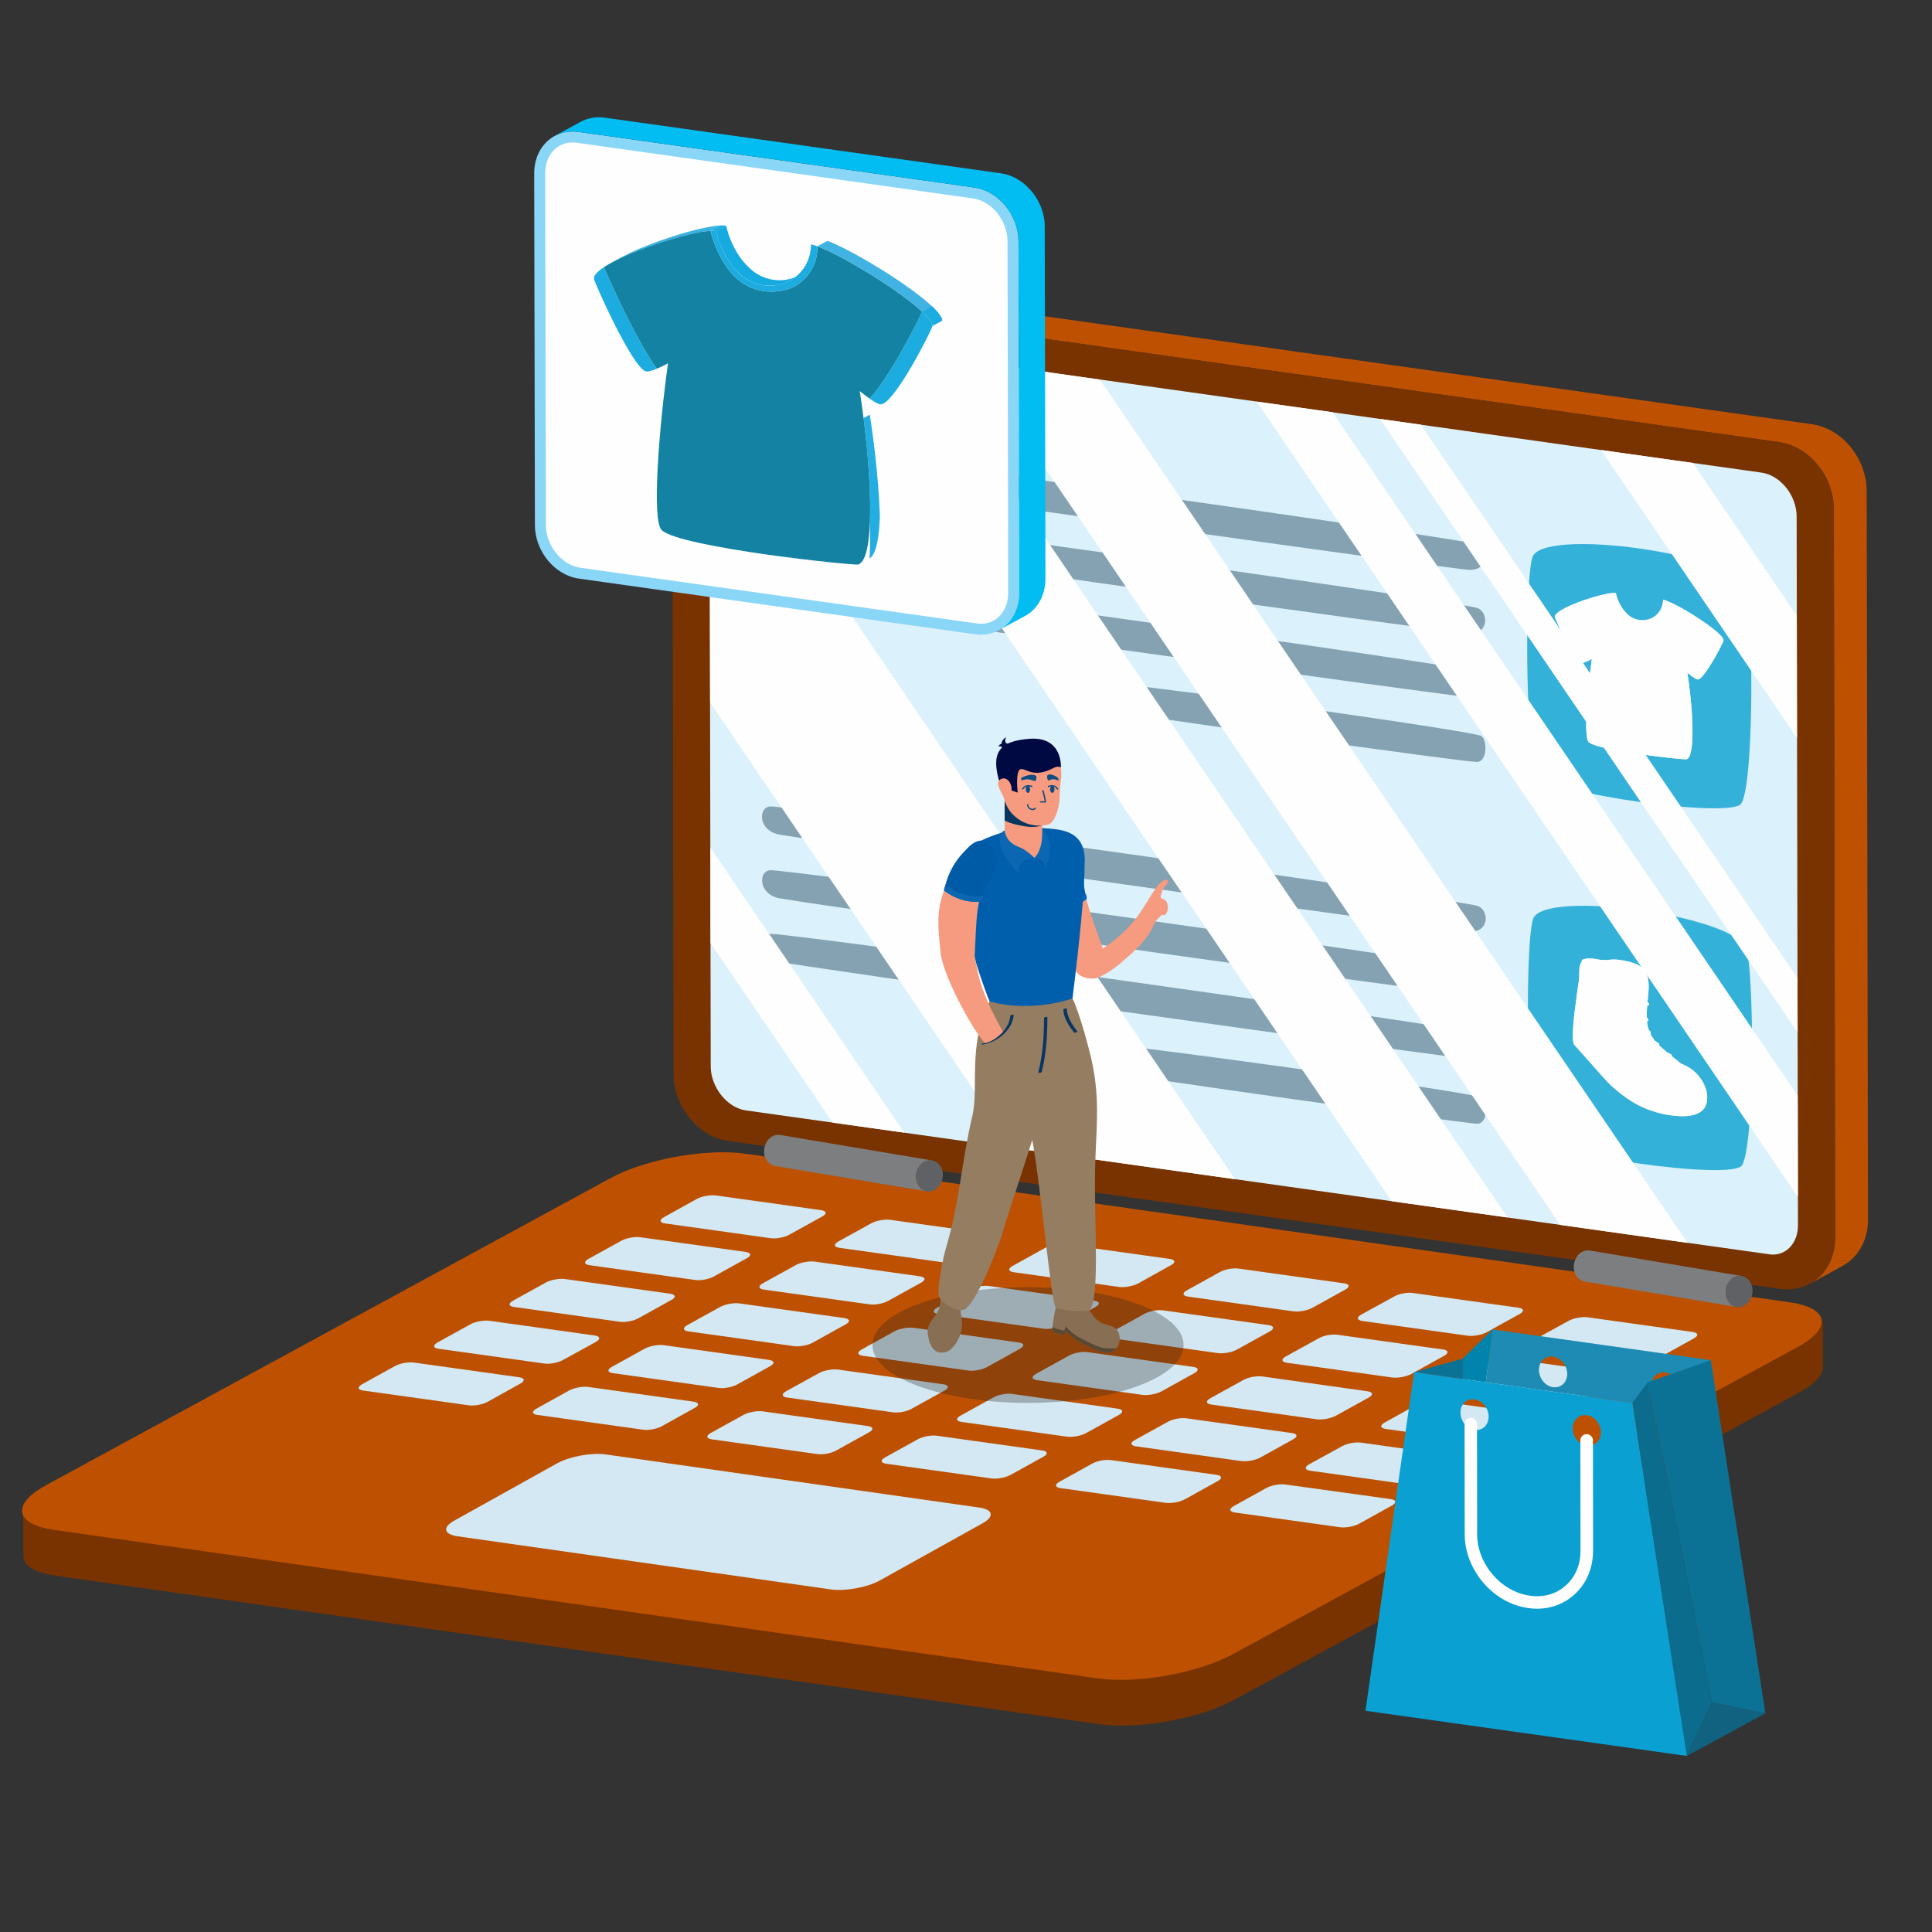 <?xml version="1.0" encoding="UTF-8"?> <svg xmlns="http://www.w3.org/2000/svg" version="1.2" viewBox="0 0 1600 1600" width="1600" height="1600"><rect x="0" y="0" width="1600" height="1600" fill="#333333" stroke="none"/><title>2830_R1NUIEpPUyAwMzctMDc-ai</title><defs><clipPath id="cp1"><path d="m711.65 491.08q4.15-2.25 8.29-4.5c13.83-7.53 9.79-83.3 0.37-143.15l-8.3 4.52c9.43 59.83 13.47 135.61-0.36 143.13z"></path></clipPath><clipPath id="cp2"><path d="m731.69 358.15l8.29-4.51c12.79-6.96 40.62-62.3 40.46-64.18l-8.29 4.52c0.15 1.87-27.68 57.21-40.46 64.17z"></path></clipPath><clipPath id="cp3"><path d="m676.94 227.97l8.29-4.51q-0.37-0.14-0.73-0.26-2.7-0.95-4.59-1.31l-8.29 4.52q1.88 0.35 4.59 1.3 0.35 0.13 0.73 0.26z"></path></clipPath></defs><style> .s0 { fill: #783300 } .s1 { fill: #bd5101 } .s2 { fill: #7c7e80 } .s3 { fill: #606164 } .s4 { fill: #dbf1fc } .s5 { fill: #8d3725 } .s6 { fill: #34b1d9 } .s7 { fill: #fefefe } .s8 { fill: #8b3624 } .s9 { fill: #84a2b1 } .s10 { fill: #d3e8f3 } .s11 { fill: #8ad6f7 } .s12 { fill: #01bdf1 } .s13 { fill: #1dace0 } .s14 { fill: #39b1e2 } .s15 { fill: #15aae0 } .s16 { fill: #24ade1 } .s17 { fill: #41b3e3 } .s18 { fill: #1482a2 } .s19 { fill: #1d8bb3 } .s20 { fill: #0084ae } .s21 { fill: #0c7295 } .s22 { fill: #0b6c8d } .s23 { fill: #0aa0d2 } .s24 { fill: #106280 } .s25 { opacity: .3;mix-blend-mode: multiply;fill: #231f20 } .s26 { fill: #f69b7f } .s27 { fill: #005ba7 } .s28 { fill: #0c67b2 } .s29 { fill: #886f53 } .s30 { fill: #594934 } .s31 { fill: #957d62 } .s32 { fill: #005fad } .s33 { fill: #093561 } .s34 { fill: #000941 } .s35 { fill: #104c81 } </style><g id="_Artboards_"> </g><g id="Capa 1"><g id="&lt;Group&gt;"><g id="&lt;Group&gt;"><g id="&lt;Group&gt;"><g id="&lt;Group&gt;"><g id="&lt;Group&gt;"><g id="&lt;Group&gt;"><path id="&lt;Path&gt;" class="s0" d="m19.3 1250.8h51v0.1l436.4-237.4c29-15.7 79.3-24.8 111.9-20.2l837.7 119.2v-18.1h53.3v37.8c0.1 6.4-6.4 13.9-19.8 21.2l-467.6 254.3c-28.9 15.7-79.2 24.8-111.8 20.2l-864.6-123c-17-2.4-25.9-8.2-26.4-15.3h-0.1z"></path><g id="&lt;Group&gt;"><path id="&lt;Path&gt;" class="s1" d="m44.8 1267c-32.6-4.6-35.6-21.3-6.7-37l467.6-254.4c29-15.7 79.3-24.8 111.9-20.1l864.5 123c32.6 4.6 35.6 21.2 6.7 37l-467.6 254.3c-28.9 15.8-79.2 24.8-111.8 20.2z"></path></g><g id="&lt;Group&gt;"><g id="&lt;Group&gt;"><path id="&lt;Path&gt;" class="s1" d="m594.9 243.2q-2.8 0.1-5.4 0.5-0.5 0.1-1 0.2-2.4 0.5-4.7 1.2-0.4 0.2-0.8 0.3-2.7 1-5.2 2.3 13.6-7.4 27.3-14.8 0.6-0.4 1.3-0.7 1.9-0.9 3.9-1.6 0.4-0.2 0.8-0.3c0.8-0.3 1.6-0.6 2.5-0.8 0.7-0.2 1.5-0.3 2.2-0.4q0.5-0.1 0.9-0.2 2.7-0.5 5.4-0.5 0.6 0 1.2 0c1.9 0 3.9 0 5.9 0.3l871.3 122.6c2.1 0.3 4.1 0.7 6 1.3q0.8 0.2 1.6 0.5 2.6 0.8 5.2 2 0.2 0 0.4 0.1 0.1 0.1 0.1 0.1 0.6 0.3 1.2 0.6 1.4 0.7 2.8 1.5c0.5 0.3 1 0.6 1.4 0.9 0.6 0.4 1.3 0.8 1.9 1.2q0.2 0.1 0.3 0.3 2.6 1.7 4.9 3.8 0.1 0.1 0.2 0.2c0.3 0.2 0.5 0.5 0.8 0.7q1.6 1.6 3.2 3.3c0.2 0.3 0.5 0.5 0.7 0.7 0.2 0.2 0.3 0.4 0.5 0.6q1.7 2 3.2 4.1c0.1 0.2 0.3 0.3 0.4 0.5q0 0.1 0.1 0.1 1.7 2.6 3.3 5.4c0.1 0.1 0.2 0.3 0.3 0.5 0.1 0.2 0.2 0.5 0.3 0.7 1.2 2.2 2.2 4.5 3.1 6.8q0 0.1 0 0.2c0.3 0.8 0.6 1.6 0.8 2.5 0.3 0.6 0.5 1.3 0.7 1.9 0.2 0.9 0.4 1.9 0.6 2.8 0.2 0.6 0.4 1.3 0.5 2 0.2 1 0.3 2 0.4 3 0.1 0.6 0.2 1.3 0.3 1.9q0.2 2.5 0.2 5l1.1 603.6c0.1 17.3-8.4 31.4-21.1 38.3l-27.2 14.9c12.7-7 21.1-21.1 21.1-38.4l-1.1-603.6q-0.1-2.5-0.3-4.9c-0.1-0.7-0.2-1.3-0.3-1.9-0.1-1-0.2-2-0.4-3-0.1-0.7-0.3-1.4-0.4-2.1-0.2-0.9-0.4-1.8-0.7-2.7-0.2-0.7-0.4-1.3-0.6-2-0.3-0.9-0.6-1.8-0.9-2.6-0.8-2.4-1.9-4.6-3-6.9q-0.4-0.6-0.7-1.2c-1-1.8-2.1-3.6-3.3-5.3q-0.2-0.4-0.5-0.7-1.5-2.1-3.2-4-0.6-0.7-1.1-1.3-1.6-1.8-3.3-3.4c-0.4-0.3-0.7-0.6-1-0.9q-2.3-2-4.8-3.8c-0.3-0.2-0.7-0.4-1-0.7-2.2-1.4-4.4-2.7-6.7-3.8q-0.2-0.1-0.5-0.2-2.6-1.2-5.2-2-0.8-0.3-1.5-0.5c-2-0.5-4-1-6-1.3l-871.4-122.6c-2-0.2-3.9-0.3-5.9-0.3q-0.5 0-1.1 0z"></path><g id="&lt;Group&gt;"><path id="&lt;Path&gt;" class="s0" d="m601.9 243.5c-24.9-3.5-45.2 15.7-45.2 42.5l1.1 603.7c0.1 26.8 20.5 51.7 45.4 55.2l871.4 122.5c24.9 3.5 45.2-15.6 45.2-42.5l-1.1-603.6c-0.1-26.9-20.5-51.7-45.4-55.2z"></path></g></g></g><g id="&lt;Group&gt;"><g id="&lt;Group&gt;"><path id="&lt;Path&gt;" class="s2" d="m1303.3 1049.1q0-0.2 0-0.4 0-0.4 0.1-0.9 0-0.5 0.1-1 0-0.1 0-0.1 0-0.1 0.1-0.2 0.1-0.5 0.2-1.1c0-0.1 0.1-0.3 0.2-0.5q0.2-0.7 0.5-1.4 0.2-0.5 0.4-1 0.3-0.7 0.7-1.3c0.2-0.2 0.3-0.5 0.4-0.7q0.2-0.2 0.4-0.4 0.1-0.1 0.2-0.3 0.1-0.1 0.2-0.3 0.3-0.4 0.7-0.7 0.3-0.3 0.6-0.6 0 0 0 0 0.3-0.3 0.6-0.5 0.3-0.2 0.6-0.4 0.3-0.2 0.5-0.3 0.2-0.1 0.3-0.2 0.2-0.1 0.3-0.2 0.3-0.1 0.6-0.2 0.3-0.2 0.6-0.3 0 0 0.1 0 0 0 0 0 0.2-0.1 0.4-0.2 0.3-0.1 0.6-0.1 0.3-0.1 0.6-0.2 0 0.1 0 0 0.4 0 0.7-0.1 0.3 0 0.7 0 0.1 0 0.2 0 0 0 0.1 0 0.2 0 0.4 0 0.5 0 0.9 0.1 0.1 0 0.2 0l125.8 21.1q-0.7-0.1-1.5-0.1-0.1 0-0.1 0-0.8 0-1.6 0.1 0 0 0 0-0.8 0.2-1.5 0.4-0.1 0.1-0.1 0.1-0.8 0.3-1.6 0.7-1 0.6-2 1.3 0 0.1 0 0.1-0.8 0.7-1.5 1.6-0.1 0.1-0.2 0.3c-0.3 0.3-0.5 0.7-0.7 1q-0.5 0.7-0.8 1.3-0.2 0.5-0.4 1.1-0.3 0.7-0.5 1.4c-0.2 0.5-0.3 1-0.4 1.6q-0.1 0.1-0.1 0.2-0.2 1.1-0.2 2.3 0 0.1 0 0.2 0 1.2 0.2 2.4 0 0 0.1 0 0.2 1.3 0.6 2.5 0.3 0.8 0.6 1.4 0.1 0 0.1 0.1 0.3 0.6 0.7 1.2 0 0 0.1 0.1 0.3 0.5 0.7 1 0.2 0.2 0.3 0.3 0.3 0.3 0.6 0.6 0.3 0.3 0.7 0.5 0.2 0.2 0.4 0.4 0.4 0.2 0.8 0.5 0.2 0.1 0.5 0.2 0.4 0.2 0.9 0.4c0.1 0 0.3 0.1 0.4 0.2q0.7 0.2 1.4 0.3l-125.8-21.1q-0.7-0.1-1.4-0.3-0.2-0.1-0.4-0.2-0.5-0.1-0.9-0.3-0.3-0.2-0.5-0.3-0.4-0.2-0.8-0.5-0.2-0.2-0.4-0.3-0.4-0.3-0.7-0.6-0.1-0.1-0.2-0.2-0.2-0.2-0.4-0.3-0.1-0.2-0.3-0.4-0.1-0.1-0.1-0.2-0.3-0.3-0.6-0.7 0-0.1 0-0.1-0.1 0-0.1-0.1-0.2-0.2-0.4-0.5-0.2-0.3-0.3-0.7 0 0 0 0-0.1 0-0.1-0.1-0.1-0.2-0.2-0.5-0.2-0.3-0.3-0.7-0.1-0.1-0.1-0.2-0.1-0.2-0.1-0.4-0.2-0.3-0.3-0.7 0-0.3-0.1-0.6-0.1-0.4-0.1-0.7 0 0-0.1 0 0 0 0-0.1 0-0.3-0.1-0.6 0-0.3 0-0.7-0.1-0.4-0.1-0.8 0-0.1 0-0.3 0-0.1 0-0.1z"></path><g id="&lt;Group&gt;"><path id="&lt;Path&gt;" class="s3" d="m1435.9 1057.9c-5.7 3.1-8.3 10.9-5.9 17.3 2.4 6.5 8.9 9.2 14.6 6 5.6-3.1 8.3-10.9 5.9-17.3-2.4-6.5-8.9-9.2-14.6-6z"></path></g></g></g><g id="&lt;Group&gt;"><g id="&lt;Group&gt;"><path id="&lt;Path&gt;" class="s2" d="m632.8 953.4q0-0.2 0-0.4 0-0.4 0-0.8 0.1-0.6 0.2-1.1 0 0 0-0.1 0-0.1 0-0.2 0.1-0.5 0.2-1c0.1-0.2 0.2-0.4 0.2-0.6q0.2-0.7 0.5-1.4 0.2-0.5 0.5-1 0.3-0.7 0.7-1.3c0.1-0.2 0.2-0.5 0.4-0.7q0.1-0.2 0.3-0.4 0.1-0.1 0.2-0.3 0.1-0.1 0.3-0.3 0.3-0.4 0.6-0.7 0.3-0.3 0.7-0.6 0 0 0 0 0.3-0.2 0.6-0.5 0.2-0.2 0.5-0.4 0.3-0.2 0.6-0.3 0.1-0.1 0.3-0.2 0.1-0.1 0.3-0.1 0.3-0.2 0.5-0.3 0.3-0.1 0.6-0.2 0.1-0.1 0.1-0.1 0.1 0 0.1 0 0.2-0.1 0.4-0.1 0.3-0.1 0.6-0.2 0.3-0.1 0.6-0.1 0 0 0 0 0 0 0 0 0.3-0.1 0.6-0.1 0.4-0.1 0.7-0.1 0.1 0 0.2 0 0.1 0 0.2 0 0.2 0 0.4 0 0.4 0 0.9 0.1 0.1 0 0.2 0l125.8 21.1q-0.8-0.1-1.5-0.1-0.1 0-0.2 0-0.7 0-1.5 0.1 0 0 0 0-0.8 0.2-1.6 0.5 0 0-0.1 0-0.8 0.3-1.5 0.7-1.1 0.6-2 1.4 0 0 0 0-0.9 0.7-1.6 1.6-0.1 0.1-0.2 0.3-0.4 0.5-0.7 1-0.4 0.7-0.7 1.4-0.3 0.5-0.5 1-0.3 0.7-0.5 1.4c-0.1 0.5-0.3 1.1-0.4 1.6q0 0.1 0 0.2-0.2 1.2-0.2 2.4 0 0 0 0.1 0 1.2 0.2 2.4 0 0.1 0 0.1 0.2 1.2 0.7 2.4 0.3 0.8 0.6 1.4 0 0.1 0 0.1 0.4 0.6 0.7 1.2 0.1 0.1 0.1 0.1 0.4 0.5 0.8 1 0.1 0.2 0.3 0.3 0.3 0.3 0.5 0.6 0.4 0.3 0.7 0.5 0.3 0.2 0.5 0.4 0.4 0.2 0.8 0.5 0.2 0.1 0.5 0.2 0.4 0.2 0.8 0.4 0.3 0.1 0.5 0.2 0.7 0.2 1.4 0.3l-125.8-21.1q-0.8-0.1-1.4-0.3-0.2-0.1-0.5-0.2-0.4-0.1-0.8-0.3-0.3-0.2-0.5-0.3-0.4-0.2-0.8-0.5-0.3-0.1-0.5-0.3-0.3-0.3-0.7-0.6-0.1-0.1-0.2-0.2-0.1-0.2-0.3-0.3-0.2-0.2-0.3-0.4-0.1-0.1-0.2-0.2-0.3-0.3-0.5-0.7-0.1 0-0.1-0.1 0 0 0-0.1-0.2-0.2-0.4-0.5-0.2-0.3-0.4-0.7 0 0 0 0 0 0 0 0-0.2-0.3-0.3-0.6-0.1-0.3-0.3-0.7 0-0.1 0-0.2-0.1-0.2-0.2-0.4-0.1-0.3-0.2-0.7-0.1-0.3-0.2-0.6 0-0.4-0.1-0.7 0 0 0 0 0 0 0 0-0.1-0.4-0.1-0.7 0-0.3-0.1-0.7 0-0.4 0-0.7 0-0.2 0-0.4 0 0 0-0.1z"></path><g id="&lt;Group&gt;"><path id="&lt;Path&gt;" class="s3" d="m765.4 962.2c-5.7 3.1-8.3 10.9-5.9 17.3 2.4 6.5 8.9 9.2 14.5 6 5.7-3.1 8.3-10.9 6-17.3-2.5-6.5-9-9.1-14.6-6z"></path></g></g></g><path id="&lt;Path&gt;" class="s4" d="m588.6 883.1l-1.1-586.8c0-7.5 2.4-14.1 6.9-18.6 3.7-3.7 8.5-5.7 13.9-5.7q1.6 0 3.3 0.2l847.2 119.2c15.7 2.2 29.1 18.9 29.1 36.4l1.1 586.9c0 7.5-2.5 14.1-7 18.6-3.7 3.7-8.5 5.7-13.8 5.7q-1.6 0-3.3-0.3l-847.2-119.1c-15.5-2.2-29.1-19.2-29.1-36.5z"></path><g id="&lt;Group&gt;"><g id="&lt;Group&gt;"><path id="&lt;Path&gt;" class="s5" d="m1378.8 497v0.1q0.1 0 0.2 0z"></path></g><g id="&lt;Group&gt;"><g id="&lt;Group&gt;"><path id="&lt;Compound Path&gt;" fill-rule="evenodd" class="s6" d="m1269 461.8c3.5-12.9 46-13.6 88.4-7.6 42.4 5.9 84.9 18.6 88.5 32.5 1.1 3.6 2 10.7 2.6 20 3.5 45.4 2.5 144.3-6.4 158.7-3.9 6.5-44.1 4.4-84.3-1.3-40.2-5.6-80.5-14.8-84.4-22.4-8.9-16.9-10.3-116.2-7-160.6 0.7-9.1 1.5-15.9 2.6-19.3zm40.3 87.3c0.9 0.1 2.3-0.2 4.1-1 1.4-0.6 3.1-1.4 4.9-2.4-2.6 18.5-4.7 41-4.7 55.2 0.1 7.2 0.7 12.3 2 13.6 3.7 3.7 24.4 7.5 44.1 10.3 18.6 2.6 36.2 4.3 37 4 1.2-0.3 2.1-1.6 3-3.9 0.5-1.3 0.8-3 1.1-5 2.1-13.6 0.1-40.4-3.4-62.7q2.3 1.8 4.1 3.1c2 1.4 3.5 2.2 4.5 2.4 5.6 0 21.5-31.4 21.4-32.3-0.1-1.5-1.7-3.5-4.2-5.9-6.7-6.2-19.9-15-30.8-21q-1.4-0.8-2.7-1.5c-3.8-2-7.2-3.6-9.8-4.5-0.3-0.2-0.6-0.3-1.1-0.4q-0.9-0.3-1.5-0.5 0 2.1-0.5 4c-1.2 5.2-4.5 9.2-8.9 11.3-3.1 1.5-6.7 2.1-10.2 1.6-2.9-0.4-5.7-1.5-8.2-3.4-5.5-4.2-9.9-11.7-11.3-18.9-0.4-0.1-0.8-0.1-1.5-0.1q-0.4 0-0.9 0c-9.7 0.5-35.6 8.9-44.8 15.5-2.1 1.5-3.3 2.9-3.4 4.1 0 1 15.9 36.8 21.7 38.4z"></path></g><path id="&lt;Compound Path&gt;" fill-rule="evenodd" class="s7" d="m1291 506.6q0.2-0.1 0.5-0.3-0.2 0.1-0.4 0.2 0.4-0.2 0.8-0.5 0 0 0 0c9.8-6.5 34.5-14.4 43.9-14.9q0.5 0 0.9 0h0.2q0 0 0 0 0.7 0 1.3 0c1.4 7.3 5.8 14.8 11.3 19 2.5 1.9 5.3 3 8.2 3.4 3.5 0.5 7.1-0.1 10.2-1.6 4.4-2.1 7.7-6.1 8.9-11.3q0.5-1.9 0.5-4 0.6 0.2 1.5 0.5 0.1 0 0.2 0 0.5 0.2 0.9 0.4c1.1 0.4 2.4 0.9 3.9 1.6q0.6 0.3 1.3 0.6 2.2 1 4.6 2.3 1.3 0.7 2.7 1.5c10.9 6 24.1 14.8 30.8 21 2.5 2.4 4.1 4.4 4.2 5.9 0.1 0.9-15.8 32.3-21.4 32.3q-0.1 0-0.2 0c-0.8-0.2-2.3-1-4.3-2.4q-1.8-1.3-4.1-3.1c3.5 22.3 5.5 49.1 3.4 62.7q0 0 0.1 0c-0.4 2-0.7 3.7-1.3 5.3-0.8 2-1.7 3.3-2.9 3.6-0.8 0.3-18.4-1.4-37-4-19.7-2.8-40.4-6.6-44.1-10.3-1.3-1.3-1.9-6.4-2-13.6 0-14.2 2.1-36.7 4.7-55.2-1.8 1-3.5 1.8-4.6 2.3q-0.2 0-0.3 0.1c-1.8 0.8-3.2 1.1-4.1 1q-0.1 0-0.1 0c-5.7-1.6-21.6-37.4-21.6-38.4 0.1-1.2 1.3-2.6 3.4-4.1zm0 0q0 0 0.1-0.1-0.1 0.1-0.1 0.1zm76.2 8.7c5.4-1.5 10.1-6.1 11.9-12-1.8 5.9-6.5 10.5-11.9 12zm-67.8 7.3q-0.4-1-0.9-1.9 0.2 0.5 0.4 0.9 0.3 0.5 0.5 1zm-0.9-2q0 0.1 0 0.1 0 0 0-0.1zm-0.7-1.3q-0.2-0.5-0.4-1 0 0.2 0.1 0.4 0.2 0.3 0.3 0.6zm-2.1-4.6q-0.9-1.8-1.6-3.5 0.7 1.6 1.5 3.3 0 0.1 0.1 0.2zm-2.2-4.8q0.3 0.7 0.6 1.3-0.3-0.6-0.6-1.3zm2.2 4.9q0-0.1 0-0.1 0 0 0 0.1zm9.9 20q-0.1-0.2-0.2-0.4 0.1 0.2 0.2 0.4zm3 5.2q-0.2-0.3-0.4-0.6 0.2 0.3 0.4 0.6zm2.7 4.5q-0.1-0.2-0.3-0.5 0.2 0.3 0.3 0.5z"></path></g><g id="&lt;Group&gt;"><path id="&lt;Compound Path&gt;" fill-rule="evenodd" class="s6" d="m1269.5 761.4c3.6-12.9 46-13.6 88.5-7.7 42.4 6 84.8 18.6 88.4 32.5 1.1 3.6 2 10.7 2.7 20 3.5 45.4 2.4 144.3-6.4 158.8-3.9 6.5-44.1 4.4-84.4-1.3-40.2-5.6-80.4-14.8-84.3-22.4-8.9-17-10.3-116.3-7.1-160.7 0.7-9.1 1.6-15.9 2.6-19.2zm34.4 104c9.4 10.3 15.9 17.9 24.3 27.3 8.4 9.5 20.2 18.7 31.6 24q2.1 1 4.2 1.8c5.5 2.1 12.1 4.1 18.5 5q0.4 0.1 0.8 0.1c9.3 1.2 20.1 1.8 26.7-4.2q0.9-0.7 1.6-1.9 0.1-0.2 0.2-0.3c0.9-1.6 1.6-3.5 1.8-5.1 1.5-9.6-4.2-19.8-11.8-25.9-2.9-2.3-6.2-4-9.6-5.3-1.9-1.5-4.8-3.8-7.8-6.3 0.2-0.4 0.2-1-0.4-1.4q-1.6-0.9-3.3-1.6c-2.5-2.1-4.9-4.2-6.7-5.8 0.3-0.4 0.3-1.2-0.3-1.6q-1.5-1.3-3.2-2.2c-1.6-2.1-2.8-4.1-3.8-6 0.4-0.3 0.6-1 0.2-1.5q-0.7-0.8-1.4-1.5c-0.9-2.5-1.4-4.9-1.3-7.4 0.7 0.1 1.3-0.8 0.7-1.6q-0.5-0.9-1.1-1.5c-0.1-3.2 0.1-6.5 0.4-10.2q0.3 0.4 0.6 0.4c0.7 0.1 1.4-0.8 0.7-1.7q-0.5-0.6-1.1-1.2c0.9-9.5 3.3-23.3-6-29.6-3.4-2.3-10.2-4.3-16.3-5.1-3.7-0.6-7.2-0.7-9.6-0.2-1.6 0.3-4.7 0.2-7.8-0.1q-1.9-0.4-3.9-0.7c-0.1 0-0.2 0-0.3-0.1-4-0.5-7.8-0.3-10.2 0.9l-1 2.5c-1.8 3.6-1.3 7.3-1.5 11.3-0.2 5.4-1.5 10.4-2 15.9-0.3 2.2-0.7 5-1.1 8.2-1 7.4-2 16.6-2.1 23.4-0.1 4.6 0.2 8.1 1.3 9.2z"></path></g><g id="&lt;Group&gt;"><path id="&lt;Path&gt;" class="s8" d="m1338.2 821.7c-1.6-0.2-3.3 1.1-1.6 2.9 0.4 0.4 1 0.7 1.5 0.7 1.2 0.2 2.3-0.3 2.1-1.5q-0.7 0.1-1.3 0.3-0.2 0.1-0.3 0c-0.9-0.1-1.2-1.7-0.2-2q0.2-0.1 0.4-0.2-0.3-0.1-0.6-0.2z"></path></g><g id="&lt;Group&gt;"><path id="&lt;Path&gt;" class="s7" d="m1302.9 849.4q-0.1 1-0.1 1.9 0-0.9 0.1-1.9z"></path><path id="&lt;Path&gt;" class="s7" d="m1303.4 843.9q-0.1 1-0.2 2 0.1-1 0.2-2z"></path><path id="&lt;Path&gt;" class="s7" d="m1302.8 851.4q0.1-1 0.1-2 0.1-1.7 0.3-3.4 0.1-1.1 0.2-2.1 0.2-2.1 0.4-4.2 0.1-0.5 0.2-1-0.1 0.5-0.2 1c0.3-2.4 0.6-4.7 0.9-6.9 0.4-3.2 0.8-6 1.1-8.2 0.5-5.5 1.8-10.5 2-15.9 0.2-4-0.3-7.7 1.5-11.3l1-2.5c2.4-1.2 6.2-1.4 10.2-0.8q0.2 0 0.3 0 2 0.3 3.9 0.7c3.1 0.3 6.2 0.4 7.8 0.1 2.4-0.5 5.9-0.4 9.6 0.2 6.1 0.8 12.9 2.8 16.3 5.1 9.3 6.3 6.9 20.1 6 29.6q0.6 0.6 1.1 1.2c0.7 0.9 0 1.8-0.7 1.7-0.2 0-0.4-0.1-0.6-0.4-0.6-0.8-1.3-1.4-2-2.1 0.7 0.7 1.4 1.3 2 2.1-0.3 3.7-0.5 7-0.4 10.2q0.6 0.6 1.1 1.5c0.6 0.8 0 1.7-0.7 1.6q-0.1 0-0.3-0.1c0.2 2.6 0.7 5 1.6 7.5q0.7 0.7 1.4 1.5c0.4 0.5 0.2 1.2-0.2 1.5 1 1.9 2.2 3.9 3.8 6-1.7-0.8-3.5-1.3-5.3-1.6 1.8 0.3 3.6 0.8 5.3 1.6q1.7 0.9 3.2 2.2c0.6 0.4 0.6 1.2 0.3 1.6 1.8 1.6 4.2 3.7 6.7 5.8q1.7 0.7 3.3 1.6c0.6 0.4 0.6 1 0.4 1.4 3 2.5 5.9 4.8 7.8 6.3 3.4 1.3 6.7 3 9.6 5.3 7.6 6.1 13.3 16.3 11.8 25.9-0.2 0.9-0.4 1.9-0.8 2.8q0 0 0 0-0.4 1.2-1 2.3-0.1 0.1-0.2 0.4c-0.5 0.7-1 1.4-1.6 1.8-6.6 6-17.4 5.4-26.7 4.2q-0.4 0-0.8-0.1c-6.4-0.9-13-2.9-18.6-5-1.7-0.7-3.4-1.5-5.2-2.4 0.3 0.2 0.7 0.5 1.1 0.6-0.7-0.3-1.3-0.6-1.9-0.9q-0.3-0.2-0.6-0.3c-10.6-5.5-21.3-14-29.1-22.8-8.4-9.4-15-17-24.3-27.3-1.1-1.1-1.4-4.6-1.3-9.2q0-0.2 0-0.5 0-2 0.2-4.3z"></path><path id="&lt;Path&gt;" class="s7" d="m1303.4 843.9q0 0 0 0 0.2-2.1 0.4-4.2 0 0 0 0-0.2 2.1-0.4 4.2z"></path><path id="&lt;Path&gt;" class="s7" d="m1302.9 849.4q0 0 0 0 0.1-1.7 0.3-3.5 0 0.1 0 0.1-0.1 1.7-0.3 3.4z"></path><path id="&lt;Path&gt;" class="s7" d="m1302.6 855.7c0 0.2 0 0.4 0 0.5 0-1.5 0.1-3.1 0.2-4.9q0 0.1 0 0.1-0.2 2.3-0.2 4.3z"></path></g><g id="&lt;Group&gt;"><path id="&lt;Path&gt;" class="s9" d="m1072 585.3c-76-10.7-152-20.5-154.8-19.3q-1.2 0.5-2 2.1c-2.6 5.2-1.5 17.4 5.2 20.3 3 1.3 77.3 12.2 151.7 22.6 74.3 10.5 148.6 20.5 151.6 20 6.8-0.9 7.7-12.9 5.1-18.8-0.5-1.2-1.2-2.1-2-2.7-2.7-2-78.8-13.5-154.8-24.2z"></path></g><g id="&lt;Group&gt;"><g id="&lt;Group&gt;"><path id="&lt;Path&gt;" class="s9" d="m930.3 512.6c-144.1-20.2-288.2-39.7-293.4-38.7-1.5 0.2-2.8 0.9-3.8 1.8-4.8 4.8-3 17.2 9.8 20.9 5.6 1.7 146.6 21.9 287.5 41.7 140.9 19.8 281.8 39.2 287.4 39.1 12.8-0.1 14.6-12 9.8-18.1-1.1-1.3-2.3-2.3-3.9-3-5.2-2.3-149.3-23.4-293.4-43.7z"></path></g><g id="&lt;Group&gt;"><path id="&lt;Path&gt;" class="s9" d="m930.2 459.9c-144.1-20.3-288.2-39.7-293.4-38.8-1.5 0.2-2.8 0.9-3.8 1.9-4.8 4.8-2.9 17.2 9.8 20.9 5.6 1.7 146.6 21.9 287.5 41.7 140.9 19.8 281.8 39.2 287.4 39.1 12.8-0.1 14.6-12 9.8-18.2-1.1-1.3-2.3-2.3-3.9-2.9-5.2-2.4-149.3-23.5-293.4-43.7z"></path></g><g id="&lt;Group&gt;"><path id="&lt;Path&gt;" class="s9" d="m930.1 407.1c-144.1-20.2-288.2-39.6-293.4-38.7-1.5 0.2-2.8 0.8-3.7 1.8-4.9 4.8-3.1 17.2 9.7 21 5.6 1.6 146.6 21.8 287.5 41.6 140.9 19.9 281.8 39.2 287.4 39.2 12.8-0.2 14.6-12 9.8-18.2-1.1-1.3-2.4-2.3-3.9-3-5.2-2.3-149.3-23.4-293.4-43.7z"></path></g></g><g id="&lt;Group&gt;"><path id="&lt;Path&gt;" class="s9" d="m930.9 812.2c-144.1-20.3-288.2-39.7-293.4-38.8-1.5 0.2-2.8 0.9-3.8 1.9-4.8 4.8-3 17.2 9.8 20.9 5.6 1.6 146.5 21.9 287.5 41.7 140.9 19.8 281.8 39.2 287.4 39.1 12.8-0.1 14.6-12 9.7-18.2-1-1.3-2.3-2.3-3.8-2.9-5.2-2.4-149.3-23.5-293.4-43.7z"></path></g><g id="&lt;Group&gt;"><path id="&lt;Path&gt;" class="s9" d="m930.8 759.4c-144.1-20.2-288.2-39.6-293.4-38.7-1.5 0.2-2.8 0.8-3.8 1.8-4.8 4.8-3 17.2 9.8 21 5.6 1.6 146.5 21.8 287.5 41.7 140.9 19.8 281.8 39.1 287.4 39.1 12.8-0.2 14.6-12 9.7-18.2-1-1.3-2.3-2.3-3.8-3-5.2-2.3-149.3-23.4-293.4-43.7z"></path></g><g id="&lt;Group&gt;"><path id="&lt;Path&gt;" class="s9" d="m930.7 706.7c-144.1-20.3-288.2-39.7-293.4-38.8-1.5 0.2-2.8 0.9-3.8 1.9-4.8 4.8-3 17.2 9.8 20.9 5.6 1.6 146.5 21.9 287.5 41.7 140.9 19.8 281.8 39.2 287.4 39.1 12.8-0.1 14.6-12 9.7-18.2-1-1.3-2.3-2.3-3.8-2.9-5.2-2.4-149.3-23.5-293.4-43.7z"></path></g><g id="&lt;Group&gt;"><path id="&lt;Path&gt;" class="s9" d="m1072.6 884.8c-76.1-10.6-152.1-20.5-154.8-19.3-0.8 0.3-1.5 1.1-2 2.2-2.6 5.1-1.6 17.4 5.1 20.2 3 1.3 77.4 12.2 151.7 22.6 74.4 10.5 148.7 20.5 151.6 20.1 6.8-1 7.7-13 5.2-18.9-0.6-1.1-1.2-2.1-2-2.7-2.8-2-78.8-13.5-154.8-24.2z"></path></g></g></g><g id="&lt;Group&gt;"><path id="&lt;Path&gt;" class="s10" d="m379 1272.3c-11.7-1.7-12.8-7.6-2.4-13.2l85.1-47.4c10.4-5.6 28.4-8.9 40-7.2l309.3 44c11.6 1.6 12.7 7.6 2.4 13.2l-85.2 47.4c-10.3 5.6-28.3 8.8-40 7.2z"></path></g><g id="&lt;Group&gt;" style="mix-blend-mode: soft-light"><g id="&lt;Group&gt;"><path id="&lt;Path&gt;" class="s7" d="m1176.7 351.7l311.9 458.2 0.1 45.1-345.8-508z"></path></g><g id="&lt;Group&gt;"><path id="&lt;Path&gt;" class="s7" d="m1103.6 341.4l385.2 566 0.1 83.8-448.2-658.6z"></path></g><g id="&lt;Group&gt;"><path id="&lt;Path&gt;" class="s7" d="m1402 383.4l86 126.4 0.2 101.4-162.3-238.5z"></path></g><g id="&lt;Group&gt;"><path id="&lt;Path&gt;" class="s7" d="m911 314.4l486.6 714.9-105.5-14.9-486.6-714.9z"></path></g><g id="&lt;Group&gt;"><path id="&lt;Path&gt;" class="s7" d="m689.6 929.7l-101.2-148.7-0.1-79.1 160.6 236.1z"></path></g><g id="&lt;Group&gt;"><path id="&lt;Path&gt;" class="s7" d="m762 293.4h0.1l486.5 714.9-96-13.5-486.5-714.9z"></path></g><g id="&lt;Group&gt;"><path id="&lt;Path&gt;" class="s7" d="m1022.8 976.6l-183.7-25.9-251-368.8-0.5-244.8z"></path></g></g><g id="&lt;Group&gt;"><g id="&lt;Group&gt;"><path id="&lt;Path&gt;" class="s10" d="m1299 1093.9c4-2.3 11-3.6 15.6-3l87.3 12.2c4.5 0.7 5 3 0.9 5.3l-27.2 15.1c-4.1 2.2-11.1 3.5-15.7 2.9l-87.2-12.2c-4.6-0.7-5-3-1-5.3z"></path></g><g id="&lt;Group&gt;"><path id="&lt;Path&gt;" class="s10" d="m1128.3 1094c-4.6-0.7-5-3-1-5.3l27.3-15c4-2.3 11.1-3.6 15.6-2.9l87.3 12.2c4.6 0.6 5 3 1 5.2l-27.3 15.1c-4 2.2-11.1 3.5-15.6 2.9z"></path></g><g id="&lt;Group&gt;"><path id="&lt;Path&gt;" class="s10" d="m983.9 1073.8c-4.6-0.6-5-3-1-5.2l27.3-15.1c4-2.3 11.1-3.6 15.6-2.9l87.3 12.2c4.6 0.6 5 3 1 5.2l-27.3 15.1c-4 2.2-11 3.5-15.6 2.9z"></path></g><g id="&lt;Group&gt;"><path id="&lt;Path&gt;" class="s10" d="m839.5 1053.6c-4.5-0.6-5-3-0.9-5.2l27.2-15.1c4.1-2.2 11.1-3.5 15.7-2.9l87.3 12.2c4.5 0.6 5 3 0.9 5.2l-27.2 15.1c-4.1 2.2-11.1 3.5-15.7 2.9z"></path></g><g id="&lt;Group&gt;"><path id="&lt;Path&gt;" class="s10" d="m695.2 1033.4c-4.6-0.6-5-3-1-5.2l27.3-15.1c4-2.2 11-3.5 15.6-2.9l87.3 12.2c4.6 0.6 5 3 1 5.2l-27.3 15.1c-4 2.3-11.1 3.6-15.6 2.9z"></path></g><g id="&lt;Group&gt;"><path id="&lt;Path&gt;" class="s10" d="m550.8 1013.2c-4.5-0.6-5-3-0.9-5.2l27.2-15.1c4-2.2 11.1-3.5 15.7-2.9l87.2 12.2c4.6 0.7 5 3 1 5.2l-27.3 15.1c-4 2.3-11 3.6-15.6 2.9z"></path></g><g id="&lt;Group&gt;"><path id="&lt;Path&gt;" class="s10" d="m1236.4 1128.4c4.1-2.2 11.1-3.5 15.7-2.9l87.3 12.2c4.5 0.7 5 3 0.9 5.3l-27.2 15.1c-4.1 2.2-11.1 3.5-15.7 2.9l-87.3-12.2c-4.5-0.7-5-3-0.9-5.3z"></path></g><g id="&lt;Group&gt;"><path id="&lt;Path&gt;" class="s10" d="m1195 1117.6c4.6 0.6 5 2.9 1 5.2l-27.3 15.1c-4 2.2-11.1 3.5-15.6 2.9l-87.3-12.2c-4.6-0.7-5-3-1-5.2l27.3-15.1c4-2.3 11-3.6 15.6-2.9z"></path></g><g id="&lt;Group&gt;"><path id="&lt;Path&gt;" class="s10" d="m1050.6 1097.4c4.6 0.6 5 3 1 5.2l-27.3 15.1c-4 2.2-11 3.5-15.6 2.9l-87.3-12.2c-4.6-0.6-5-3-1-5.2l27.3-15.1c4-2.3 11.1-3.6 15.6-2.9z"></path></g><g id="&lt;Group&gt;"><path id="&lt;Path&gt;" class="s10" d="m906.3 1077.2c4.5 0.6 5 3 0.9 5.2l-27.3 15.1c-4 2.2-11 3.5-15.6 2.9l-87.3-12.2c-4.5-0.6-5-3-0.9-5.2l27.2-15.1c4.1-2.2 11.1-3.5 15.7-2.9z"></path></g><g id="&lt;Group&gt;"><path id="&lt;Path&gt;" class="s10" d="m761.9 1057c4.6 0.7 5 3 1 5.2l-27.3 15.1c-4.1 2.3-11.1 3.6-15.6 2.9l-87.3-12.2c-4.6-0.6-5-3-1-5.2l27.3-15.1c4-2.2 11-3.5 15.6-2.9z"></path></g><g id="&lt;Group&gt;"><path id="&lt;Path&gt;" class="s10" d="m591.2 1057.1c-4 2.3-11.1 3.6-15.6 2.9l-87.3-12.2c-4.6-0.6-5-3-1-5.2l27.3-15.1c4-2.2 11.1-3.5 15.6-2.9l87.3 12.2c4.6 0.7 5 3 1 5.2z"></path></g><g id="&lt;Group&gt;"><path id="&lt;Path&gt;" class="s10" d="m1173.9 1163c4.1-2.2 11.1-3.5 15.7-2.9l87.3 12.2c4.5 0.7 4.9 3 0.9 5.3l-27.3 15.1c-4 2.2-11 3.5-15.6 2.9l-87.3-12.2c-4.5-0.7-5-3-0.9-5.3z"></path></g><g id="&lt;Group&gt;"><path id="&lt;Path&gt;" class="s10" d="m1003.3 1163.2c-4.6-0.7-5-3-1-5.2l27.3-15.1c4-2.3 11-3.6 15.6-3l87.3 12.3c4.5 0.6 5 3 1 5.2l-27.3 15.1c-4.1 2.2-11.1 3.5-15.7 2.9z"></path></g><g id="&lt;Group&gt;"><path id="&lt;Path&gt;" class="s10" d="m988.1 1132c4.6 0.6 5 3 1 5.2l-27.3 15.1c-4 2.2-11.1 3.5-15.6 2.9l-87.3-12.2c-4.6-0.7-5-3-1-5.2l27.3-15.1c4-2.3 11.1-3.6 15.6-2.9z"></path></g><g id="&lt;Group&gt;"><path id="&lt;Path&gt;" class="s10" d="m714.5 1122.8c-4.5-0.6-5-3-0.9-5.2l27.2-15.1c4.1-2.2 11.1-3.5 15.7-2.9l87.2 12.2c4.6 0.6 5 3 1 5.2l-27.2 15.1c-4.1 2.3-11.1 3.6-15.7 2.9z"></path></g><g id="&lt;Group&gt;"><path id="&lt;Path&gt;" class="s10" d="m570.1 1102.6c-4.5-0.6-4.9-3-0.9-5.2l27.3-15.1c4-2.2 11-3.5 15.6-2.9l87.3 12.2c4.5 0.7 5 3 0.9 5.2l-27.2 15.1c-4.1 2.3-11.1 3.6-15.7 2.9z"></path></g><g id="&lt;Group&gt;"><path id="&lt;Path&gt;" class="s10" d="m528.7 1091.7c-4 2.3-11.1 3.6-15.6 2.9l-87.3-12.2c-4.6-0.6-5-2.9-1-5.2l27.3-15.1c4-2.2 11.1-3.5 15.6-2.9l87.3 12.2c4.6 0.7 5 3 1 5.2z"></path></g><g id="&lt;Group&gt;"><path id="&lt;Path&gt;" class="s10" d="m1111.4 1197.7c4.1-2.3 11.1-3.6 15.7-3l87.2 12.3c4.6 0.6 5 2.9 1 5.2l-27.3 15.1c-4 2.2-11 3.5-15.6 2.9l-87.3-12.2c-4.5-0.7-5-3-1-5.3z"></path></g><g id="&lt;Group&gt;"><path id="&lt;Path&gt;" class="s10" d="m940.8 1197.8c-4.6-0.7-5-3-1-5.2l27.3-15.1c4-2.3 11-3.6 15.6-2.9l87.3 12.2c4.5 0.6 5 3 0.9 5.2l-27.2 15.1c-4.1 2.2-11.1 3.5-15.7 2.9z"></path></g><g id="&lt;Group&gt;"><path id="&lt;Path&gt;" class="s10" d="m796.4 1177.6c-4.6-0.6-5-3-1-5.2l27.3-15.1c4-2.3 11.1-3.6 15.6-2.9l87.3 12.2c4.6 0.6 5 3 1 5.2l-27.3 15.1c-4 2.2-11.1 3.5-15.6 2.9z"></path></g><g id="&lt;Group&gt;"><path id="&lt;Path&gt;" class="s10" d="m652 1157.4c-4.6-0.6-5-3-1-5.2l27.3-15.1c4.1-2.2 11.1-3.5 15.6-2.9l87.3 12.2c4.6 0.6 5 3 1 5.2l-27.3 15.1c-4 2.3-11 3.6-15.6 2.9z"></path></g><g id="&lt;Group&gt;"><path id="&lt;Path&gt;" class="s10" d="m507.6 1137.2c-4.5-0.6-5-3-0.9-5.2l27.2-15.1c4.1-2.2 11.1-3.5 15.7-2.9l87.3 12.2c4.5 0.7 5 3 0.9 5.2l-27.2 15.1c-4.1 2.3-11.1 3.6-15.7 2.9z"></path></g><g id="&lt;Group&gt;"><path id="&lt;Path&gt;" class="s10" d="m466.2 1126.3c-4 2.3-11.1 3.6-15.6 2.9l-87.3-12.2c-4.6-0.6-5-2.9-1-5.2l27.3-15.1c4-2.2 11.1-3.5 15.6-2.9l87.3 12.2c4.6 0.7 5 3 1 5.3z"></path></g><g id="&lt;Group&gt;"><path id="&lt;Path&gt;" class="s10" d="m1151.8 1241.5c4.6 0.7 5 3 1 5.3l-27.3 15.1c-4 2.2-11 3.5-15.6 2.9l-87.3-12.2c-4.5-0.7-5-3-0.9-5.3l27.2-15.1c4.1-2.2 11.1-3.5 15.7-2.8z"></path></g><g id="&lt;Group&gt;"><path id="&lt;Path&gt;" class="s10" d="m1007.5 1221.4c4.5 0.6 5 3 0.9 5.2l-27.2 15.1c-4.1 2.2-11.1 3.5-15.7 2.9l-87.2-12.2c-4.6-0.7-5-3-1-5.2l27.2-15.1c4.1-2.3 11.1-3.6 15.7-2.9z"></path></g><g id="&lt;Group&gt;"><path id="&lt;Path&gt;" class="s10" d="m863.1 1201.2c4.6 0.6 5 3 1 5.2l-27.3 15.1c-4 2.2-11.1 3.5-15.6 2.9l-87.3-12.2c-4.6-0.7-5-3-1-5.2l27.3-15.1c4-2.2 11-3.6 15.6-2.9z"></path></g><g id="&lt;Group&gt;"><path id="&lt;Path&gt;" class="s10" d="m718.7 1181c4.6 0.6 5 3 1 5.2l-27.3 15.1c-4 2.3-11 3.6-15.6 2.9l-87.3-12.2c-4.6-0.6-5-3-1-5.2l27.3-15.1c4-2.2 11.1-3.5 15.6-2.9z"></path></g><g id="&lt;Group&gt;"><path id="&lt;Path&gt;" class="s10" d="m574.4 1160.8c4.5 0.7 5 3 0.9 5.2l-27.2 15.1c-4.1 2.3-11.1 3.6-15.7 2.9l-87.3-12.2c-4.5-0.6-5-3-0.9-5.2l27.2-15.1c4.1-2.2 11.1-3.5 15.7-2.9z"></path></g><g id="&lt;Group&gt;"><path id="&lt;Path&gt;" class="s10" d="m327.1 1131.3c4-2.2 11-3.5 15.6-2.9l87.3 12.2c4.6 0.7 5 3 1 5.2l-27.3 15.2c-4 2.2-11.1 3.5-15.6 2.8l-87.3-12.2c-4.6-0.6-5-2.9-1-5.2z"></path></g></g></g><g id="&lt;Group&gt;"><g id="&lt;Group&gt;"><g id="&lt;Group&gt;"><path id="&lt;Path&gt;" class="s7" d="m812.4 521.1c7 0 13.6-2.7 18.5-7.6 5.5-5.5 8.6-13.5 8.6-22.4l-0.6-291.3c0-19.5-14.6-37.5-32.6-40l-328.1-46.1q-2.1-0.3-4.2-0.3c-7 0-13.5 2.7-18.4 7.6-5.6 5.6-8.6 13.5-8.6 22.4l0.5 291.4c0.1 19.5 14.7 37.4 32.6 39.9l328.2 46.1q2.1 0.3 4.1 0.3z"></path><path id="&lt;Compound Path&gt;" fill-rule="evenodd" class="s11" d="m478.8 109.2l328.2 46.1c20.1 2.9 36.4 22.8 36.5 44.5l0.4 262.2 0.1 29.1c0 20-13.7 34.5-31.6 34.5q-2.3 0-4.8-0.3l-328.1-46.1c-20.1-2.8-36.5-22.7-36.5-44.4l-0.6-291.4c0-19.9 13.8-34.5 31.6-34.5q2.4 0 4.8 0.3zm-20 15c-4.7 4.7-7.3 11.6-7.3 19.2l0.6 291.4c0 17 13.1 33.3 28.6 35.4l328.2 46.1q1.8 0.3 3.5 0.3c5.9 0 11.2-2.2 15.3-6.3 4.7-4.7 7.2-11.5 7.2-19.2v-29.1l-0.5-262.2c0-17.1-13.2-33.3-28.7-35.5l-328.2-46.1q-1.7-0.2-3.5-0.2c-5.9 0-11.1 2.1-15.2 6.2z"></path></g><path id="&lt;Path&gt;" class="s12" d="m474.9 108.9q-1.1 0-2.1 0.1-0.5 0-1 0-1 0.1-2 0.2-0.4 0.1-0.9 0.1-1.2 0.2-2.4 0.5-0.2 0.1-0.3 0.1-1.4 0.4-2.7 0.8-0.4 0.2-0.8 0.4-0.9 0.3-1.8 0.7-0.8 0.4-1.6 0.8 10.9-5.9 21.8-11.9 0.6-0.3 1.1-0.5 0.2-0.1 0.4-0.2 1-0.4 1.9-0.8 0.4-0.2 0.8-0.3 1.3-0.5 2.7-0.8 0-0.1 0-0.1 0.2 0 0.3 0 1.2-0.3 2.4-0.5 0.5-0.1 0.9-0.1 1-0.2 2-0.2 0.5-0.1 1-0.1 1 0 2 0 0.5 0 1 0 1.5 0.1 3 0.3l328.2 46.1q1.6 0.2 3.3 0.6 0.5 0.2 1 0.3 1.2 0.3 2.4 0.7 0.5 0.2 0.9 0.3 1.5 0.6 3 1.3 0.1 0 0.1 0 0.4 0.2 0.8 0.5 1.2 0.6 2.4 1.2 0.6 0.4 1.1 0.8c0.5 0.3 1 0.6 1.5 0.9q0.3 0.2 0.5 0.3 0.4 0.3 0.8 0.6 1 0.8 2 1.7 0.4 0.3 0.8 0.6 0.1 0.1 0.3 0.3c0.2 0.2 0.4 0.4 0.6 0.6q1.3 1.2 2.6 2.6c0.2 0.2 0.4 0.3 0.5 0.5 0.2 0.2 0.3 0.4 0.4 0.5q1.4 1.6 2.6 3.3 0.2 0.2 0.3 0.4 0.1 0.1 0.1 0.1 0.2 0.3 0.3 0.5 0.9 1.2 1.6 2.5 0.3 0.5 0.5 0.9 0.3 0.4 0.5 0.8c0.2 0.5 0.4 0.9 0.7 1.4q0.3 0.6 0.6 1.2 0.6 1.3 1.1 2.6 0.1 0.4 0.3 0.8 0 0.1 0 0.1c0.3 0.6 0.4 1.3 0.6 1.9 0.2 0.6 0.4 1.2 0.6 1.8 0.2 0.7 0.4 1.4 0.5 2.1 0.1 0.6 0.3 1.2 0.4 1.7 0.2 0.9 0.3 1.7 0.4 2.5 0 0.5 0.1 1 0.2 1.5q0.1 2 0.1 4l0.6 291.3c0 14-6.7 25.4-16.9 30.9l-8.3 4.5q-0.2 0.1-0.4 0.2-6.6 3.6-13.1 7.2c10.2-5.6 16.9-16.9 16.9-30.9l-0.5-291.3q0-2.1-0.2-4c-0.1-0.5-0.2-0.9-0.2-1.3-0.1-0.9-0.2-1.8-0.4-2.7-0.1-0.5-0.2-1-0.3-1.4-0.2-0.9-0.4-1.7-0.6-2.5-0.1-0.5-0.3-0.9-0.5-1.4-0.2-0.8-0.4-1.6-0.7-2.3q-0.1-0.4-0.3-0.7-0.5-1.4-1.1-2.7-0.3-0.6-0.6-1.2-0.6-1.1-1.2-2.2-0.2-0.5-0.5-0.9-0.7-1.3-1.6-2.5-0.1-0.3-0.3-0.5-0.2-0.3-0.4-0.6-1.2-1.7-2.6-3.2-0.4-0.5-0.9-1.1-1.2-1.3-2.6-2.6c-0.3-0.3-0.6-0.6-0.9-0.9q-0.4-0.3-0.7-0.6-1-0.8-2.1-1.6-0.4-0.3-0.8-0.6-1-0.7-2-1.3-0.5-0.4-1.1-0.7-1.2-0.7-2.5-1.3-0.3-0.2-0.7-0.4-1.5-0.7-3.1-1.3-0.4-0.2-0.9-0.3-1.2-0.4-2.5-0.8-0.4-0.1-0.9-0.2-1.6-0.4-3.3-0.7l-328.2-46.1q-1.5-0.2-3-0.2-0.5-0.1-0.9-0.1z"></path></g><g id="&lt;Group&gt;"><g id="&lt;Group&gt;"><g id="&lt;Group&gt;"><path id="&lt;Path&gt;" class="s13" d="m500.2 221.2c-5.1 3.4-8.3 6.6-8.4 9.4-0.2 1.9 31.8 73.9 43.1 77q0.2 0 0.4 0c1.3 0.2 3.5-0.3 6.2-1.3q1.2-0.4 2.5-1c-14.9-19.9-37.3-68.3-43.8-84.1z"></path></g><path id="&lt;Path&gt;" class="s14" d="m584.2 191.6q-0.4 0.1-0.8 0.1-0.9 0.1-1.8 0.3-0.3 0-0.6 0.1-1.2 0.2-2.5 0.4-0.4 0.1-0.8 0.2-1 0.2-2 0.4-0.5 0.1-0.9 0.2-1 0.2-2.1 0.4-0.4 0.1-0.9 0.2-1.4 0.3-2.9 0.7-0.2 0.1-0.4 0.1-1.4 0.3-2.7 0.7-0.6 0.1-1.1 0.3-1 0.2-2 0.5-0.6 0.2-1.2 0.3-1 0.3-2.1 0.6-0.5 0.2-1 0.3-1.4 0.4-2.9 0.9-0.2 0-0.3 0-1.6 0.5-3.2 1-0.5 0.2-1.1 0.3-1.1 0.4-2.2 0.8-0.6 0.2-1.2 0.4-1.1 0.3-2.1 0.6-0.7 0.2-1.3 0.5-1.1 0.3-2.2 0.7-0.5 0.2-1.1 0.4-1.6 0.5-3.2 1.1-0.4 0.2-0.8 0.3-1.2 0.4-2.4 0.9-0.6 0.2-1.2 0.4-1.1 0.4-2.1 0.8-0.6 0.2-1.2 0.5-1 0.4-2 0.8-0.6 0.2-1.2 0.4-1.1 0.5-2.3 0.9-0.4 0.2-0.8 0.4-1.5 0.6-2.9 1.2-0.5 0.2-1 0.5-1 0.4-2 0.8-0.5 0.3-1.1 0.5-0.9 0.4-1.7 0.8-0.6 0.3-1.1 0.5-0.9 0.5-1.8 0.9-0.5 0.2-0.9 0.4-0.8 0.4-1.6 0.8-0.4 0.2-0.8 0.4-1.2 0.6-2.3 1.2 0 0 0 0 0 0 0 0l8.3-4.5q1.1-0.6 2.3-1.2 0.4-0.2 0.9-0.4 0.7-0.4 1.5-0.8 0.1 0 0.2-0.1 0.3-0.2 0.6-0.3 1-0.5 1.9-0.9 0.5-0.2 1-0.5 0.9-0.4 1.9-0.8 0.5-0.3 1-0.5 1-0.4 2.1-0.9 0.4-0.2 0.8-0.4 1.5-0.6 3-1.2 0.4-0.2 0.8-0.3 1.1-0.5 2.3-1 0.6-0.2 1.2-0.4 1-0.4 2-0.8 0.6-0.3 1.2-0.5 1-0.4 2.1-0.8 0.6-0.2 1.2-0.4 1.2-0.5 2.4-0.9 0.4-0.2 0.8-0.3 1.6-0.6 3.2-1.1 0.6-0.2 1.2-0.4 1-0.4 2.1-0.7 0.7-0.3 1.3-0.5 1-0.3 2-0.6 0.7-0.3 1.4-0.5 1-0.3 2-0.6 0.6-0.2 1.2-0.4 1.6-0.5 3.2-1 0.2 0 0.5-0.1 1.3-0.4 2.7-0.8 0.5-0.2 1.1-0.3 1-0.3 2-0.6 0.6-0.1 1.2-0.3 1-0.3 2-0.5 0.3-0.1 0.7-0.2 0.2-0.1 0.4-0.1 1.4-0.4 2.7-0.7 0.2-0.1 0.4-0.1 1.5-0.4 2.9-0.7 0.5-0.1 0.9-0.2 1.1-0.2 2.1-0.4 0.4-0.1 0.9-0.2 1-0.3 2-0.4 0.4-0.1 0.8-0.2 1.3-0.2 2.5-0.4 0.3-0.1 0.6-0.1 0.9-0.2 1.8-0.3 0.4-0.1 0.8-0.1 0.8-0.1 1.5-0.2 0.4 0 0.7 0 1-0.1 2-0.2l-8.3 4.5q-1 0.1-2 0.2-0.3 0-0.7 0-0.7 0.1-1.5 0.2z"></path><path id="&lt;Path&gt;" class="s13" d="m596.7 186.7q0.1 0 0.3 0c2.3-0.1 3.2 0 4.4 0.2l-8.2 4.5c-1.1-0.2-2.9-0.3-4.5-0.2q-0.2 0-0.3 0z"></path><path id="&lt;Path&gt;" class="s15" d="m597.7 205.4q-0.9-2-1.7-4.1 0-0.2-0.1-0.3-0.2-0.4-0.3-0.8-0.2-0.6-0.4-1.1-0.2-0.8-0.5-1.5-0.1-0.6-0.3-1.1-0.2-0.8-0.4-1.7-0.2-0.4-0.3-0.9-0.3-1.2-0.5-2.5l8.2-4.5q0.3 1.3 0.6 2.5 0.1 0.5 0.3 0.9 0.2 0.9 0.4 1.7 0.2 0.5 0.3 1 0.3 0.8 0.5 1.6 0.2 0.5 0.4 1.1 0.2 0.5 0.4 1.1 0.8 2.1 1.7 4.1 0.1 0.3 0.3 0.6 0.9 2.1 2 4.1 0.9 1.6 1.8 3.2 0.3 0.4 0.6 0.9 0.8 1.3 1.6 2.5 0.2 0.3 0.4 0.6 1 1.3 1.9 2.6 0.2 0.2 0.4 0.4 0.8 1 1.7 2 0.4 0.4 0.8 0.9 0.5 0.6 1.1 1.2 0.5 0.5 0.9 0.9 0.6 0.6 1.2 1.2 0.4 0.3 0.8 0.7 1.3 1.1 2.6 2.2 0.8 0.5 1.6 1.1 1 0.6 2 1.2 0.1 0.1 0.3 0.2 1.1 0.7 2.3 1.2 0.4 0.2 0.8 0.4 0.7 0.3 1.5 0.6 0.5 0.2 0.9 0.4 0.7 0.2 1.5 0.5 0.4 0.1 0.9 0.2 0.8 0.3 1.6 0.4 0.3 0.1 0.7 0.2 1.2 0.3 2.4 0.4 1.6 0.3 3.2 0.3 0.5 0 1 0.1 1.1 0 2.3-0.1 0.5 0 1 0 1.4-0.1 2.9-0.3 0.1-0.1 0.2-0.1 1.6-0.2 3.1-0.6 0.4-0.1 0.9-0.2 1.1-0.4 2.2-0.8 0.5-0.1 0.9-0.3 1.5-0.5 2.9-1.2 0.7-0.3 1.4-0.7 0 0 0 0 0 0 0 0l-8.3 4.5q-0.6 0.3-1.2 0.6-0.1 0.1-0.2 0.1-1.4 0.7-2.9 1.3-0.4 0.1-0.9 0.3-1.1 0.4-2.2 0.7-0.3 0.1-0.6 0.1-0.2 0.1-0.3 0.1-1.5 0.4-3.1 0.6-0.1 0.1-0.2 0.1-1.4 0.2-2.9 0.3-0.5 0-1 0-1.2 0.1-2.3 0.1-0.5 0-1-0.1-1.6 0-3.2-0.2-1.2-0.2-2.4-0.5-0.4-0.1-0.7-0.1-0.8-0.2-1.6-0.5-0.5-0.1-0.9-0.2-0.8-0.3-1.5-0.5-0.4-0.2-0.9-0.4-0.8-0.3-1.5-0.6-0.3-0.1-0.6-0.3-0.1 0-0.2-0.1-1.2-0.5-2.3-1.2-0.2-0.1-0.3-0.2-1-0.6-2-1.2-0.1-0.1-0.3-0.2-0.6-0.4-1.3-0.9-1.3-1-2.6-2.2-0.1-0.1-0.3-0.2-0.2-0.3-0.5-0.5-0.6-0.6-1.2-1.2-0.4-0.4-0.8-0.8-0.7-0.7-1.3-1.3-0.2-0.3-0.5-0.6-0.1-0.1-0.2-0.3-0.9-0.9-1.7-2-0.2-0.2-0.3-0.4-1-1.3-2-2.6 0-0.1-0.1-0.2-0.1-0.2-0.3-0.4-0.8-1.2-1.6-2.5-0.3-0.4-0.6-0.9-0.9-1.5-1.8-3.2 0 0 0 0-1.1-2-2-4.1-0.2-0.3-0.3-0.6z"></path><g id="&lt;Clip Group&gt;" clip-path="url(#cp1)"><g id="&lt;Group&gt;"><path id="&lt;Path&gt;" class="s16" d="m711.6 467.1l8.3-4.5c13.9-7.6 9.8-83.3 0.4-143.2l-8.3 4.5c9.4 59.9 13.5 135.7-0.4 143.2z"></path></g></g><path id="&lt;Path&gt;" class="s17" d="m762.9 257.5q-0.4-0.3-0.8-0.7-0.3-0.3-0.6-0.6-0.8-0.6-1.5-1.3-0.5-0.4-0.9-0.8-0.7-0.6-1.5-1.2-0.5-0.4-1-0.8-0.7-0.6-1.4-1.2-0.6-0.4-1.2-0.8-0.7-0.6-1.4-1.2-0.6-0.5-1.2-0.9-0.8-0.6-1.6-1.2-0.6-0.4-1.2-0.9-0.8-0.6-1.6-1.2-0.7-0.5-1.3-0.9-0.9-0.6-1.7-1.3-0.7-0.4-1.3-0.9-1-0.6-1.9-1.3-0.6-0.4-1.2-0.8-1.5-1-2.9-2-0.2-0.1-0.3-0.2-1.6-1.1-3.2-2.2-0.6-0.3-1.1-0.7-1.1-0.7-2.2-1.4-0.7-0.5-1.4-0.9-1-0.6-2-1.3-0.7-0.4-1.4-0.9-1-0.6-2-1.2-0.7-0.5-1.4-0.9-1-0.6-2-1.3-0.7-0.4-1.4-0.8-1-0.6-2-1.2-0.7-0.5-1.4-0.9-1.1-0.6-2.1-1.3-0.6-0.3-1.2-0.7-1.7-0.9-3.3-1.9-0.2-0.1-0.3-0.2-1.5-0.8-3-1.7-0.6-0.3-1.2-0.6-1-0.6-2-1.2-0.7-0.3-1.3-0.7-0.9-0.5-1.9-1-0.6-0.3-1.3-0.7-0.9-0.5-1.7-0.9-0.7-0.4-1.4-0.7-0.8-0.5-1.7-0.9-0.6-0.3-1.2-0.6-0.9-0.5-1.7-0.9-0.6-0.3-1.1-0.5-0.9-0.5-1.8-0.9-0.5-0.2-0.9-0.4-0.7-0.4-1.3-0.7-0.6-0.2-1.1-0.5-0.7-0.3-1.4-0.5c-0.3-0.2-0.6-0.3-0.9-0.5q-0.8-0.3-1.5-0.6-0.3-0.1-0.7-0.3-1-0.4-2-0.7l8.3-4.5q1 0.3 2 0.7 0.3 0.2 0.7 0.3 0.7 0.3 1.5 0.6 0.3 0.2 0.7 0.4 0.8 0.3 1.6 0.6 0.4 0.2 0.8 0.4 0.8 0.4 1.6 0.8 0.1 0 0.1 0 0.3 0.1 0.5 0.3 1.1 0.4 2.1 1 0.5 0.2 1 0.4 0.9 0.5 1.9 1 0.5 0.2 1 0.5 1 0.5 1.9 1 0.6 0.3 1.1 0.6 1 0.5 2 1.1 0.6 0.2 1.1 0.5 1.1 0.6 2.2 1.2 0.5 0.3 1 0.6 1.2 0.7 2.5 1.4 0.4 0.2 0.7 0.4 3.3 1.9 6.8 3.9 0.3 0.2 0.6 0.3 1.3 0.9 2.7 1.7 0.5 0.3 1 0.6 1.2 0.7 2.4 1.4 0.6 0.4 1.2 0.7 1.1 0.7 2.2 1.4 0.6 0.4 1.2 0.8 1.1 0.7 2.3 1.4 0.5 0.4 1.1 0.7 1.2 0.8 2.4 1.5 0.5 0.4 1 0.7 1.3 0.9 2.6 1.7 0.4 0.3 0.7 0.5 3.4 2.2 6.6 4.4 0 0.1 0.1 0.1 0.3 0.2 0.7 0.5 1.1 0.8 2.2 1.6 0.6 0.3 1.1 0.7 1 0.7 1.9 1.4 0.6 0.4 1.2 0.8 0.8 0.7 1.7 1.3 0.6 0.4 1.2 0.9 0.8 0.6 1.6 1.2 0.6 0.4 1.1 0.9 0.8 0.6 1.6 1.2 0.5 0.4 1 0.8 0.8 0.6 1.5 1.2 0.5 0.4 1 0.8 0.8 0.7 1.5 1.3 0.4 0.3 0.8 0.7 0.9 0.7 1.7 1.5 0.2 0.1 0.4 0.3 0.1 0 0.1 0.1 0.5 0.4 1 0.9 0.4 0.4 0.9 0.8 0 0 0 0.1 0.9 0.7 1.6 1.5l-8.3 4.5q-0.8-0.8-1.6-1.6-0.5-0.5-1.1-1z"></path><g id="&lt;Clip Group&gt;" clip-path="url(#cp2)"><g id="&lt;Group&gt;"><path id="&lt;Path&gt;" class="s15" d="m731.7 334.2l8.3-4.6c12.8-6.9 40.6-62.3 40.4-64.1l-8.2 4.5c0.1 1.9-27.7 57.2-40.5 64.2z"></path></g></g><g id="&lt;Group&gt;"><path id="&lt;Path&gt;" class="s13" d="m763.7 258.2c-6.5 14-28.6 56.2-43.5 71.9 3.9 2.8 7 4.5 8.7 4.7q0.2 0.1 0.4 0.1c11.3 0.1 43-62.9 42.9-64.9-0.1-2.4-2.4-5.7-6.3-9.6-0.2-0.2-0.2-0.2-0.3-0.3q-0.9-0.9-1.9-1.9z"></path></g><g id="&lt;Group&gt;"><path id="&lt;Path&gt;" class="s18" d="m544 305.3q-1.3 0.6-2.5 1c3.2-1.1 7.2-3 11.7-5.4-7.7 55.7-13.4 130-5.3 138 7.3 7.4 48.8 14.9 88.1 20.5 37.6 5.2 73 8.6 74.6 8.1 15.1-4.1 11.1-82.2 1.4-143.6 3 2.4 5.8 4.5 8.2 6.2 14.9-15.7 37-57.9 43.5-71.9q1 1 1.9 1.9c-17.9-18-68-48.5-88.7-56.1 0.1 3.9-0.4 7.8-1.5 11.6-3.7 12-13.1 21.2-24.1 24.2-5.9 1.7-12.2 2.2-18.4 1.3-6.2-0.9-12.3-3-17.9-6.7-13.4-8.7-22.7-27.5-26.6-43.2-18.9 1-68.3 16.9-88.2 30 6.5 15.8 28.9 64.2 43.8 84.1z"></path></g><g id="&lt;Group&gt;"><path id="&lt;Path&gt;" class="s13" d="m592.8 191.3q-1.7-0.2-4.1-0.1-0.2 0-0.3 0c3.9 15.7 13.2 34.5 26.6 43.2 5.6 3.7 11.7 5.8 17.9 6.7 6.2 0.9 12.5 0.4 18.4-1.3 11-3 20.4-12.2 24.1-24.2 1.1-3.8 1.6-7.7 1.5-11.6q-0.3-0.2-0.7-0.3-2.7-0.9-4.6-1.3c0 2.7-0.3 5.4-0.9 8-2.4 10.3-9 18.4-17.8 22.6-6.2 3-13.4 4.3-20.6 3.3-5.7-0.9-11.4-3.1-16.5-6.9-11-8.4-19.7-23.5-22.6-38q-0.2-0.1-0.4-0.1z"></path></g><g id="&lt;Clip Group&gt;" clip-path="url(#cp3)"><g id="&lt;Group&gt;"><path id="&lt;Path&gt;" class="s13" d="m676.9 204l8.3-4.5q-0.3-0.2-0.7-0.3-2.7-0.9-4.6-1.3l-8.3 4.5q1.9 0.4 4.6 1.3 0.4 0.1 0.7 0.3z"></path></g></g><path id="&lt;Path&gt;" class="s13" d="m772 253.7q1 1 1.9 1.9c0.1 0 0.1 0.1 0.3 0.3q0.9 1 1.8 1.9 0.1 0.1 0.2 0.2 0.1 0.2 0.3 0.3 0.3 0.4 0.6 0.8 0.3 0.3 0.5 0.6 0.3 0.4 0.5 0.7 0.2 0.2 0.3 0.4 0.1 0.1 0.1 0.2 0.6 0.8 1 1.5 0 0 0 0 0 0.1 0.1 0.2 0.2 0.5 0.4 1 0.1 0.1 0.1 0.1 0.1 0.3 0.1 0.5 0.1 0.1 0.1 0.3 0.1 0.5 0.1 0.9l-8.2 4.5q-0.1-0.4-0.2-0.9 0-0.1-0.1-0.3-0.1-0.3-0.2-0.6-0.2-0.5-0.4-1-0.1-0.1-0.1-0.2-0.4-0.7-1-1.5-0.2-0.3-0.3-0.5-0.3-0.4-0.6-0.8-0.2-0.3-0.5-0.6-0.3-0.4-0.6-0.8-0.3-0.2-0.5-0.5-0.8-0.9-1.8-1.9c-0.2-0.2-0.2-0.2-0.3-0.3q-0.9-0.9-1.9-1.9z"></path></g></g></g><g id="&lt;Group&gt;"><g id="&lt;Group&gt;"><g id="&lt;Group&gt;"><g id="&lt;Group&gt;"><path id="&lt;Compound Path&gt;" fill-rule="evenodd" class="s19" d="m1416.8 1126.4l-28.9 15.7c-2.1-2.9-5.3-5-8.8-5.5-6.4-0.9-11.6 4-11.6 11 0 1.8 0.3 3.5 0.9 5.1l-16.6 9.1-121.3-17.1 5.6-43.7zm-130.6 22.4c6.5 0.9 11.7-4 11.7-11 0-7-5.3-13.3-11.7-14.3-6.5-0.9-11.7 4.1-11.7 11 0 7 5.2 13.4 11.7 14.3z"></path><g id="&lt;Group&gt;"><path id="&lt;Path&gt;" class="s20" d="m1236.1 1101l-5.6 43.7-18.8-2.6-0.3-17z"></path><path id="&lt;Path&gt;" class="s21" d="m1211.4 1125.1l0.3 17-40.6-5.7z"></path></g></g><g id="&lt;Group&gt;"><path id="&lt;Path&gt;" class="s21" d="m1416.8 1126.4l45.2 292.5-44.3-8.9-53.1-265.3z"></path><path id="&lt;Path&gt;" class="s22" d="m1364.6 1144.7l53.1 265.3-20.7 44.2-45.2-292.4z"></path></g><g id="&lt;Group&gt;"><path id="&lt;Compound Path&gt;" fill-rule="evenodd" class="s23" d="m1351.8 1161.8l45.2 292.4-266.2-37.4 40.3-280.4zm-130.6 22.4c6.4 0.9 11.7-4 11.6-11 0-7-5.2-13.4-11.7-14.3-6.4-0.9-11.7 4-11.6 11 0 7 5.2 13.4 11.7 14.3zm92.9 13c6.5 1 11.7-4 11.7-10.9 0-7-5.2-13.4-11.7-14.3-6.4-0.9-11.7 4-11.7 11 0 7 5.3 13.3 11.7 14.2z"></path></g></g></g><g id="&lt;Group&gt;"><g id="&lt;Group&gt;"><path id="&lt;Path&gt;" class="s7" d="m1272.9 1332.3c11.4 0 22-3.9 30.3-11.2 10.4-9 16.1-22.2 16.1-37l-0.1-91.3c0-2.8-2.4-5.1-5.2-5.1-2.9 0-5.2 2.3-5.2 5.1l0.1 91.3c0.1 11.8-4.4 22.2-12.5 29.2-7.8 6.9-18.3 9.8-29.4 8.2-24-3.4-43.6-26.2-43.7-50.9l-0.1-91.2c0-2.9-2.3-5.2-5.1-5.2-2.9 0-5.2 2.3-5.2 5.2l0.1 91.2c0.1 29.7 23.6 57.1 52.5 61.1q3.7 0.6 7.4 0.6z"></path></g></g><path id="&lt;Path&gt;" class="s24" d="m1462 1418.9l-44.3-8.9-20.7 44.2z"></path></g></g><path id="&lt;Path&gt;" class="s25" d="m851.3 1161.8c-71.2 0-128.8-21.4-128.8-47.9 0-26.5 57.6-47.9 128.8-47.9 71.3 0 128.9 21.4 128.9 47.9 0 26.5-57.6 47.9-128.9 47.9z"></path><g id="&lt;Group&gt;"><g id="&lt;Group&gt;"><g id="&lt;Group&gt;"><path id="&lt;Path&gt;" class="s26" d="m872.7 700.4c-10.9 24.7-10.1 43.5 17.5 102.5 5.8 12.4 33 10 25.3-11.4-14.7-41-20.8-55.6-18.1-76.2 2.8-20.6-16.4-33.9-24.7-14.9z"></path></g><g id="&lt;Group&gt;"><path id="&lt;Path&gt;" class="s27" d="m897.8 715.1c-1.4 10-0.7 18.6 2.1 29.4-8.3 6.5-18.7 10.5-29.3 11.5-7.6-25.3-5.5-39.4 1.8-56.2 8.6-19.5 28.2-5.8 25.4 15.3z"></path></g><g id="&lt;Group&gt;"><g id="&lt;Group&gt;"><path id="&lt;Path&gt;" class="s28" d="m898.8 739.9c1.1 1.2 1.3 2.8 1.1 4.6-8.3 6.5-18.7 10.5-29.3 11.5-0.9-1.4-1.2-2.7-1.2-4.3 10.6-1.4 20.9-5.4 29.4-11.8z"></path></g></g></g><g id="&lt;Group&gt;"><path id="&lt;Path&gt;" class="s29" d="m797.6 1069.6c-1.3 4.8-2.3 9.6-2.1 14.6 0.1 4.4 1.3 8.8 1.2 13.2-0.1 9.1-7.4 22.8-16.2 22.8-5.2 0-9.5-2.6-11.5-11.7-2.3-10.5 1-12.5 6.3-20.2 5.6-8 2.6-15 4.1-24.6z"></path></g><g id="&lt;Group&gt;"><path id="&lt;Path&gt;" class="s29" d="m876.5 1081.9c-1.5 1-1.8-0.7-2.2 0.9-0.5 2-1.4 7-1.7 9-0.6 3.5-1.2 7.3-1.2 10.7 2 1.1 6 2.3 9.7 3.1 1.1-1.1 1-2.2 1.2-3.5 4.3 4.5 8.9 8 14.5 10.7 5.9 2.7 12.5 6.8 19 7.4 8.4 0.7 13.4-8 10.9-15.6-2.4-7.7-10.2-6.3-15.9-9.8-3.7-2.3-6.2-6.1-8.7-9.6-2.6-3.5-5.4-6.9-8.4-10.1z"></path></g><g id="&lt;Group&gt;"><path id="&lt;Path&gt;" class="s30" d="m871.6 1099c2 1.1 5.9 2.2 9.5 3 1.1-1.1 1-2.3 1.2-3.6 4.3 4.6 8.9 8.1 14.5 10.8 2.6 1.2 5.1 2.5 7.6 3.7 2.6 1.2 5.2 2.4 7.9 3.1 1.6 0.3 3.2 0.6 4.8 0.6 1.2 0 2.4 0.1 3.7 0.1q1.9 0 3.8-0.2c-2 2.4-5.1 4-8.8 3.7-6.5-0.6-13.1-4.7-19-7.4-5.6-2.7-10.2-6.2-14.5-10.7-0.2 1.3-0.1 2.4-1.2 3.5-3.7-0.8-7.7-2-9.7-3.1q0-1.7 0.2-3.5z"></path></g><g id="&lt;Group&gt;"><path id="&lt;Path&gt;" class="s31" d="m885.5 821.9c6 8.4 14.8 40 18.4 55.6 8.1 35.7 3.1 61.1 2.9 98-0.3 41.1 4 102-4.7 109.7-2.9 2-25.4-0.4-27.8-2.4-3.6-2.9-12-96.5-18.8-135.2-2.9-13.5-1-26.1-4.8-39.6-3.9-13.6-11.7-26.2-15.5-39.7-3.9-10.6-17.9-51.9 8.1-49.8 10.5 0.9 42.2 3.4 42.2 3.4z"></path></g><g id="&lt;Group&gt;"><path id="&lt;Path&gt;" class="s31" d="m883.6 822.8c-7.8 65.8-32 129.7-52.3 194.5-3.9 14.5-21 58-31.5 66.5-4.7 3.9-18.8-3.1-22.4-10.5-1.5-3.2 2.6-28.9 6.5-41.5 10.6-35.8 12.6-70.6 21.3-107.4 5.8-24.2-4.2-57.9 14.3-95.1 9.5-19.2 30.1-7.4 55.3-7.4z"></path></g><g id="&lt;Group&gt;"><path id="&lt;Path&gt;" class="s32" d="m888.2 826.8c0 0-33.1 12.4-68.7 2.5 0 0-38-92.9-17.2-125.4 4.5-7 20.7-12.2 29.7-15.2 7.8-2.7 23-3.5 31.2-2.9 12.4 1 35.1 0.3 35.1 26.5 0 26.8-4.4 68.4-10.1 114.5z"></path></g><g id="&lt;Group&gt;"><g id="&lt;Group&gt;"><path id="&lt;Path&gt;" class="s26" d="m863.2 648.4v44.3c0 8.6-7.3 10.9-11.5 11-3.2 0.1-19.7-2.4-19.7-11v-44.3z"></path></g><path id="&lt;Path&gt;" class="s26" d="m832 692.7c0 0-1.9 8.5 24.6 17.8 0 0 6.7-4.7 6.5-16.3z"></path></g><g id="&lt;Group&gt;"><path id="&lt;Path&gt;" class="s33" d="m841.5 682.9c-3.4-0.8-6.5-1.9-9.5-3.3v-31.2h31.2v35c-6.4 2.7-15.4 1-21.7-0.5z"></path></g><g id="&lt;Group&gt;"><path id="&lt;Path&gt;" class="s26" d="m793.3 735.9c6.5 2.2 13 3.5 19.6 4.8-3.6 8.5-4.3 17.7-5.6 49-0.9 23.9-26.3 15.1-28 1.4-3.9-29.7-2.2-40.7 2.5-53.6 3.8 2.1 7.1-3 11.5-1.6z"></path></g><g id="&lt;Group&gt;"><path id="&lt;Path&gt;" class="s27" d="m781.8 737.5c3.7-16.8 10.5-26.6 20.9-36.5 15.6-14.8 28.9 7.2 18.1 26.2-3.6 6.2-5.9 12.3-7.6 19.3-11 1.5-22.5-2.2-31.4-9z"></path></g><g id="&lt;Group&gt;"><path id="&lt;Path&gt;" class="s28" d="m814.3 742.4c0 1.4-0.5 3-1.1 4.1-11 1.5-22.5-2.2-31.4-9 0-1.3 0.3-2.6 1-3.9 9.3 6.2 20.5 9.6 31.5 8.8z"></path></g><g id="&lt;Group&gt;"><path id="&lt;Path&gt;" class="s26" d="m868.1 682.9c0 0-16 4.7-28.9-8 0 0-5.5-4.7-8-14.3-2.7-10.4-12.2-36.8 3.3-43.6 20.5-9 40.2-5.9 43 12.4 0.6 3.9 2 8.6 1.2 15.8-0.9 7.1-0.9 8.7-1.1 13-0.1 5.3-0.3 5.7-0.6 7.7-0.2 2.1-3.1 15.2-8.9 17z"></path><path id="&lt;Path&gt;" class="s34" d="m853.3 611.8c26.9-1.7 25.3 23.7 25.3 23.7 0 0-2.2-1.5-5.9 0.4-16.3 8.6-21.6 1.1-26.9 1-5.3-0.1-3 19.5-3 19.5l-5.6-1.9-9.4-6.6c-7.2-23.8-1.3-34.4 25.5-36.1z"></path><path id="&lt;Path&gt;" class="s26" d="m827.8 653.4c1.9 3.9 3 7.4 6.1 6.7 3-0.7 4.6-4.7 3.6-9-1-4.3-4.2-7.1-7.2-6.4-3.1 0.7-5.1 3.3-2.5 8.7z"></path><path id="&lt;Path&gt;" class="s34" d="m829.8 619.1c0-1-1.8-1.3-2.9-0.8 0.6-1.3 1-1.9 2.6-2.4-0.2-1.7 1.6-4.4 3.8-5.3-0.5 1-1.1 2.4-0.8 3.4 0.3 1.5 1.5 2.3 3.7 1.6 0.9-0.3-0.2 3.5-1.5 4.1-1 0.5-3.9 1.1-3.9-0.2z"></path></g><g id="&lt;Group&gt;"><g id="&lt;Group&gt;"><path id="&lt;Path&gt;" class="s35" d="m851.3 656.6c-1 0-1.8-1.3-1.8-2.9 0-1.7 0.8-3 1.8-3 1 0 1.8 1.3 1.8 3 0 1.6-0.8 2.9-1.8 2.9z"></path></g><g id="&lt;Group&gt;"><path id="&lt;Path&gt;" class="s35" d="m871.5 656.6c-1 0-1.9-1.3-1.9-2.9 0-1.7 0.9-3 1.9-3 1 0 1.8 1.3 1.8 3 0 1.6-0.8 2.9-1.8 2.9z"></path></g><g id="&lt;Group&gt;"><path id="&lt;Path&gt;" class="s35" d="m861.8 664.6h3.9c0.3 0 0.6-0.2 0.6-0.5 0-1.8-2-9.1-2-9.4-0.1-0.3-0.4-0.5-0.7-0.4-0.3 0.1-0.4 0.4-0.4 0.7 0.5 1.8 1.7 6.6 2 8.6h-3.4c-0.3 0-0.6 0.2-0.6 0.5 0 0.3 0.3 0.5 0.6 0.5z"></path></g><g id="&lt;Group&gt;"><g id="&lt;Group&gt;"><path id="&lt;Path&gt;" class="s35" d="m867.2 643.9c0-0.6-0.1-1.6 0.3-1.9 0.8-0.6 1.8-0.8 2.8-0.6q1.6 0.3 3.2 1.1 1 0.4 1.9 1.1c0.5 0.3 1.1 0.8 1.2 1.6 0 0.4 0.1 1.1-0.3 1.1-0.3 0.1-0.6-0.2-0.9-0.4q-1.1-0.4-2.1-0.5c-0.8-0.2-1.4-0.2-2.1 0-0.7 0.1-1.3 0.4-1.9 0.7-0.5 0.2-0.9 0.5-1.3 0.1-0.5-0.6-0.7-1.6-0.8-2.3z"></path></g></g><g id="&lt;Group&gt;"><g id="&lt;Group&gt;"><path id="&lt;Path&gt;" class="s35" d="m858.3 644.3c0.1-0.5 0.2-1.5-0.5-1.9-1.1-0.6-2.5-0.9-3.8-0.8q-2.2 0.3-4.4 0.9c-0.8 0.3-1.7 0.6-2.5 1-0.6 0.3-1.4 0.7-1.5 1.6 0 0.4 0 1.1 0.5 1.1 0.4 0.1 0.8-0.2 1.2-0.3q1.4-0.4 2.9-0.5c1 0 1.9 0 2.9 0.2 0.9 0.2 1.7 0.5 2.6 0.9 0.6 0.2 1.2 0.5 1.8 0.1 0.6-0.5 0.8-1.5 0.8-2.3z"></path></g></g><g id="&lt;Group&gt;"><path id="&lt;Path&gt;" class="s35" d="m875.8 653.9q0.2 0 0.3-0.1c0.3-0.1 0.4-0.4 0.2-0.7-3-4.7-8.2-2.3-8.3-2.3-0.2 0.2-0.3 0.5-0.2 0.8 0.1 0.2 0.4 0.3 0.7 0.2 0.2-0.1 4.4-2.1 6.9 1.9 0.1 0.1 0.3 0.2 0.4 0.2z"></path></g><g id="&lt;Group&gt;"><path id="&lt;Path&gt;" class="s35" d="m846.9 653.9c0.2 0 0.4-0.1 0.5-0.2 2.5-4 6.7-2 6.9-1.9 0.2 0.1 0.6 0 0.7-0.2 0.1-0.3 0-0.6-0.3-0.8 0 0-5.2-2.4-8.2 2.3-0.2 0.3-0.1 0.6 0.1 0.7q0.2 0.1 0.3 0.1z"></path></g><g id="&lt;Group&gt;"><path id="&lt;Path&gt;" class="s35" d="m851.3 665.9c0.2 0.1 0.4 0.3 0.4 0.6-0.1 1.8 1.4 2.7 1.7 2.9 1.2 0.6 2.8 0.6 3.7-0.4 0.2-0.2 0.5-0.2 0.8 0 0.2 0.2 0.2 0.5 0 0.7-1.3 1.5-3.5 1.4-5 0.6-1.1-0.6-2.4-2-2.3-3.9 0-0.3 0.3-0.5 0.6-0.5q0.1 0 0.1 0z"></path></g></g><g id="&lt;Group&gt;"><g id="&lt;Group&gt;"><path id="&lt;Path&gt;" class="s33" d="m864.6 843.2c0 15-1 30.2-4.7 44.8-0.2 0.9 2.6 0.5 2.8-0.4 3.8-14.7 4.7-30 4.7-45.2 0-0.7-2.8-0.2-2.8 0.8z"></path></g></g><g id="&lt;Group&gt;"><g id="&lt;Group&gt;"><path id="&lt;Path&gt;" class="s33" d="m880.6 836.3c0.4 7 4.6 13.3 8.8 18.6 0.6 0.8 3.3-0.2 2.6-1-4.1-5.3-8.2-11.4-8.6-18.4 0-0.8-2.9-0.2-2.8 0.8z"></path></g></g><path id="&lt;Path&gt;" class="s28" d="m856.6 710.5c0 0-15.3 0.5-12.7 12.9 0 0-20.2-19.4-15.2-32.2 0 0 1.6-3.3 3.3-3.4 0 0 0.7 9.5 11.1 13.3 7.2 2.6 13.5 9.4 13.5 9.4z"></path><path id="&lt;Path&gt;" class="s28" d="m856.6 710.5c0 0 9.1 1.1 8.9 8 0 0 10.9-17.7-2.3-32 0 0 1.2 16.7-6.6 24z"></path><g id="&lt;Group&gt;"><path id="&lt;Path&gt;" class="s26" d="m825 860.3c-3 1.7-8.8 3.9-8.8 3.9-7.5-6-34.1-52.8-37-73.8-0.9-6.4 27-3.4 28 1.4 3.4 17.6 4.1 27.9 23.8 63.5-3.3 2.7-3.2 3.4-6 5z"></path></g><g id="&lt;Group&gt;"><g id="&lt;Group&gt;"><path id="&lt;Path&gt;" class="s33" d="m836.7 841.2c-0.5 5.9-3.7 11.2-7.9 15.2-3.8 3.6-8.7 6.9-14 7.7-0.5 0-1.6 0.1-1.9 0.6-0.3 0.4 0.2 0.4 0.6 0.4 12.1-1.8 24.9-11.8 26-24.6 0-0.3-2.7 0-2.8 0.7z"></path></g></g><g id="&lt;Group&gt;"><path id="&lt;Path&gt;" class="s26" d="m901.4 793.4c15.6-9.6 30.7-20.4 41.4-35.6 3.4-4.8 6.4-9.8 9.5-14.8 1.4-2.2 2.7-4.3 4.2-6.4 1.6-2.4 3.5-4.8 5.8-6.6 1-0.8 2.8-1.9 4.2-1.3 2.4 1.1-0.6 4.1-1.5 5.1-1.8 1.9-3.2 5.6-3.7 8.3-0.3 2 0 1.6 2 2.4 1.4 0.6 2.5 1.6 3.2 3.2 0.3 0.8 0.4 1.7 0.6 2.6 0.5 3.3-1 8.8-4.8 7.3 0 0-4.3 4-4.7 4.5-1.6 2-2.4 4.7-3.6 7-5.2 10.1-14.4 18.5-22.9 25.9q-3.8 3.4-8 6.5c-4 3-8.5 5.7-13 7.8-10.8 5-19.8-9.1-8.7-15.9z"></path></g></g></g></g></g></g></svg> 
